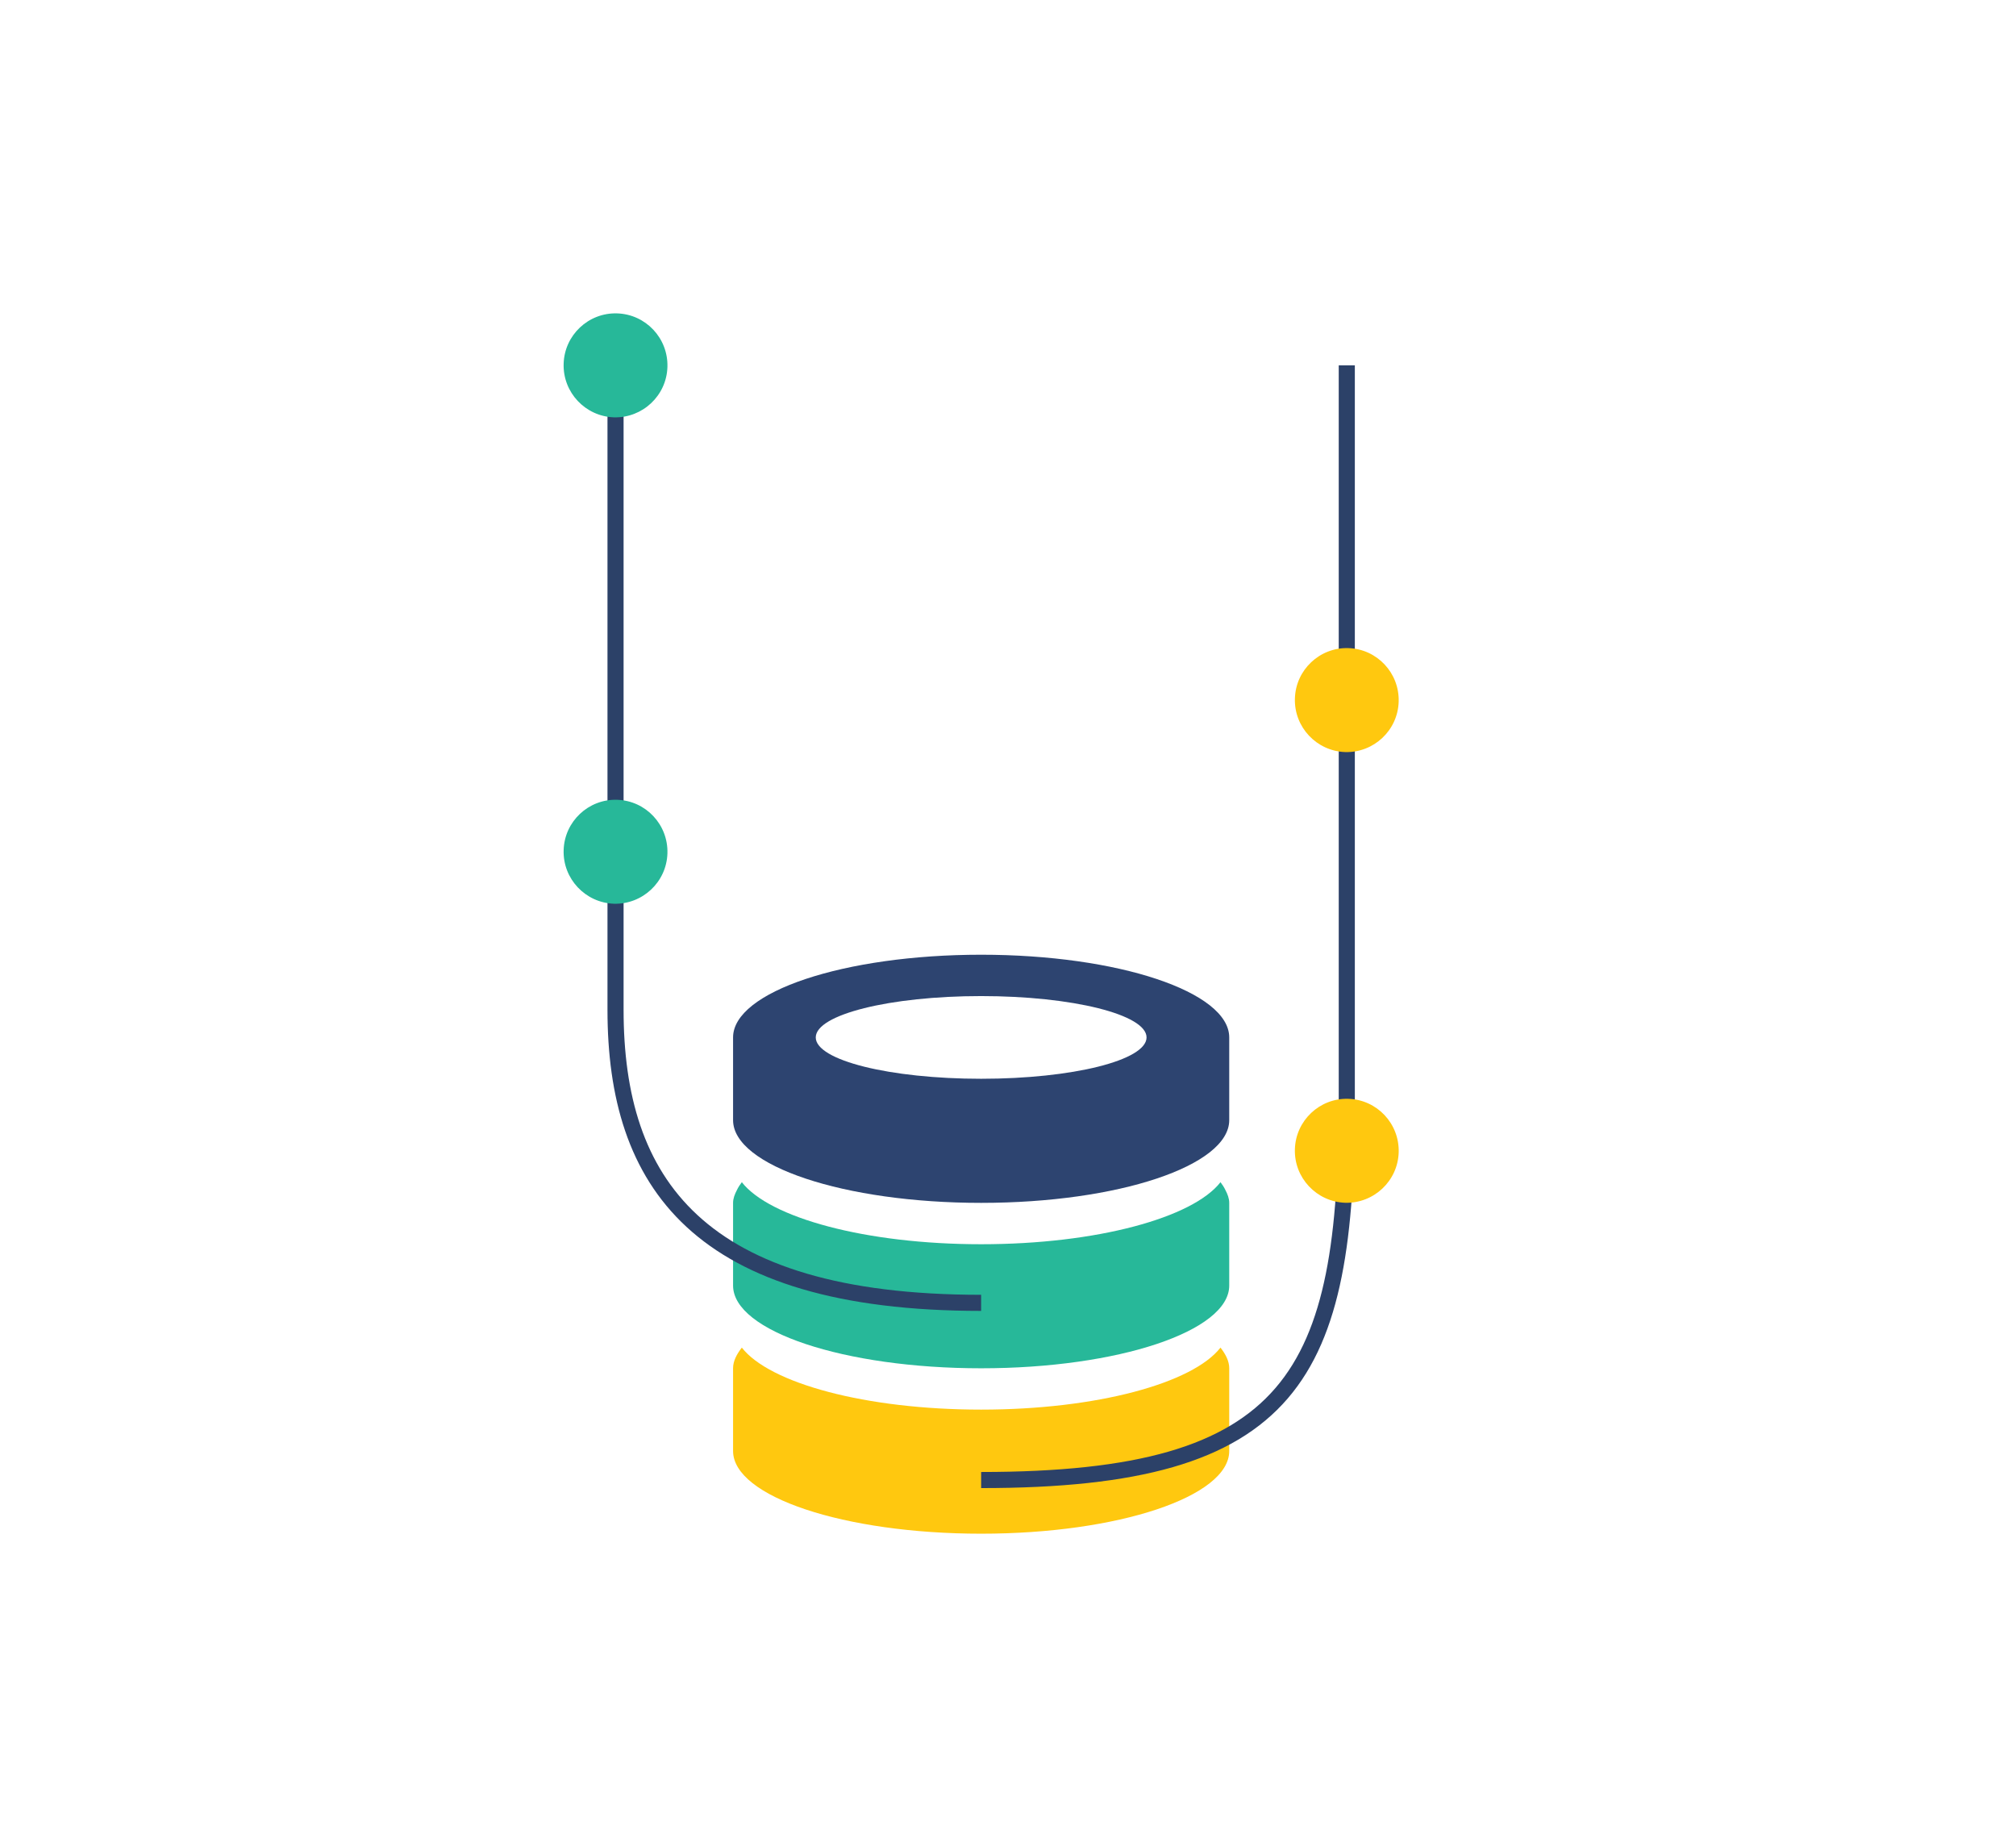 <?xml version="1.0" encoding="utf-8"?>
<!-- Generator: Adobe Illustrator 16.0.0, SVG Export Plug-In . SVG Version: 6.00 Build 0)  -->
<!DOCTYPE svg PUBLIC "-//W3C//DTD SVG 1.1//EN" "http://www.w3.org/Graphics/SVG/1.1/DTD/svg11.dtd">
<svg version="1.1" id="Layer_1" xmlns="http://www.w3.org/2000/svg" xmlns:xlink="http://www.w3.org/1999/xlink" x="0px" y="0px"
	 width="125.178px" height="114.667px" viewBox="0 0 125.178 114.667" enable-background="new 0 0 125.178 114.667"
	 xml:space="preserve">
<g>
	<g>
		<path fill="#FFC80F" d="M60.921,95.213c-8.506,0-15.403-2.301-15.403-5.134c0-1.55,0-3.245,0-5.136
			c0-0.446,0.223-0.869,0.544-1.283c1.717,2.211,7.689,3.85,14.859,3.85c7.171,0,13.144-1.639,14.862-3.85
			c0.32,0.414,0.543,0.837,0.543,1.283c0,1.487,0,3.064,0,5.136C76.326,92.913,69.426,95.213,60.921,95.213z"/>
		<path fill="#27B899" d="M60.921,84.944c-8.506,0-15.403-2.302-15.403-5.135c0-1.551,0-3.242,0-5.134
			c0-0.272,0.103-0.538,0.241-0.8l0,0c0.077-0.164,0.181-0.326,0.303-0.484c1.717,2.209,7.689,3.852,14.859,3.852
			c7.171,0,13.144-1.643,14.862-3.852c0.122,0.158,0.227,0.32,0.303,0.484l0,0c0.139,0.262,0.24,0.527,0.24,0.8
			c0,1.487,0,3.062,0,5.134C76.326,82.642,69.426,84.944,60.921,84.944z"/>
		<g>
			<path fill="#2D4470" d="M60.921,59.27c-8.506,0-15.403,2.301-15.403,5.134c0,0.904,0,1.752,0,2.567c0,0.898,0,1.758,0,2.568
				c0,2.834,6.897,5.136,15.403,5.136c8.505,0,15.405-2.302,15.405-5.136c0-0.953,0-1.782,0-2.568c0-0.916,0-1.767,0-2.567
				C76.326,61.571,69.426,59.27,60.921,59.27z M60.921,66.971c-5.671,0-10.269-1.146-10.269-2.567c0-1.419,4.598-2.567,10.269-2.567
				c5.672,0,10.271,1.148,10.271,2.567C71.191,65.825,66.593,66.971,60.921,66.971z"/>
		</g>
	</g>
	<g>
		<g>
			<path fill="none" stroke="#2C4168" stroke-miterlimit="10" d="M60.921,80.882c-17.614,0-22.701-7.491-22.701-18.193V54.74
				c0,0,0-27.721,0-32.058"/>
			<path fill="none" stroke="#2C4168" stroke-miterlimit="10" d="M60.921,91.882c19.481,0,22.704-6.485,22.704-23.67V27.36
				c0,0,0-0.341,0-4.678"/>
			<path fill="#FFC80F" d="M86.848,71.539c0.051-1.78-1.342-3.271-3.131-3.324c-1.773-0.053-3.264,1.349-3.314,3.127
				c-0.057,1.777,1.346,3.265,3.123,3.327C85.305,74.715,86.793,73.318,86.848,71.539z"/>
			<path fill="#27B899" d="M41.442,22.78c0.053-1.78-1.343-3.272-3.131-3.325c-1.773-0.053-3.263,1.351-3.313,3.126
				c-0.057,1.78,1.347,3.268,3.122,3.328C39.9,25.958,41.39,24.56,41.442,22.78z"/>
			<path fill="#27B899" d="M41.442,52.974c0.053-1.779-1.343-3.271-3.131-3.323c-1.773-0.053-3.263,1.349-3.313,3.126
				c-0.057,1.778,1.347,3.266,3.122,3.328C39.9,56.152,41.39,54.754,41.442,52.974z"/>
			<path fill="#FFC80F" d="M86.847,43.56c0.053-1.78-1.342-3.272-3.13-3.325c-1.774-0.053-3.263,1.351-3.313,3.126
				c-0.057,1.78,1.346,3.268,3.122,3.328C85.304,46.738,86.794,45.34,86.847,43.56z"/>
		</g>
	</g>
</g>
</svg>
